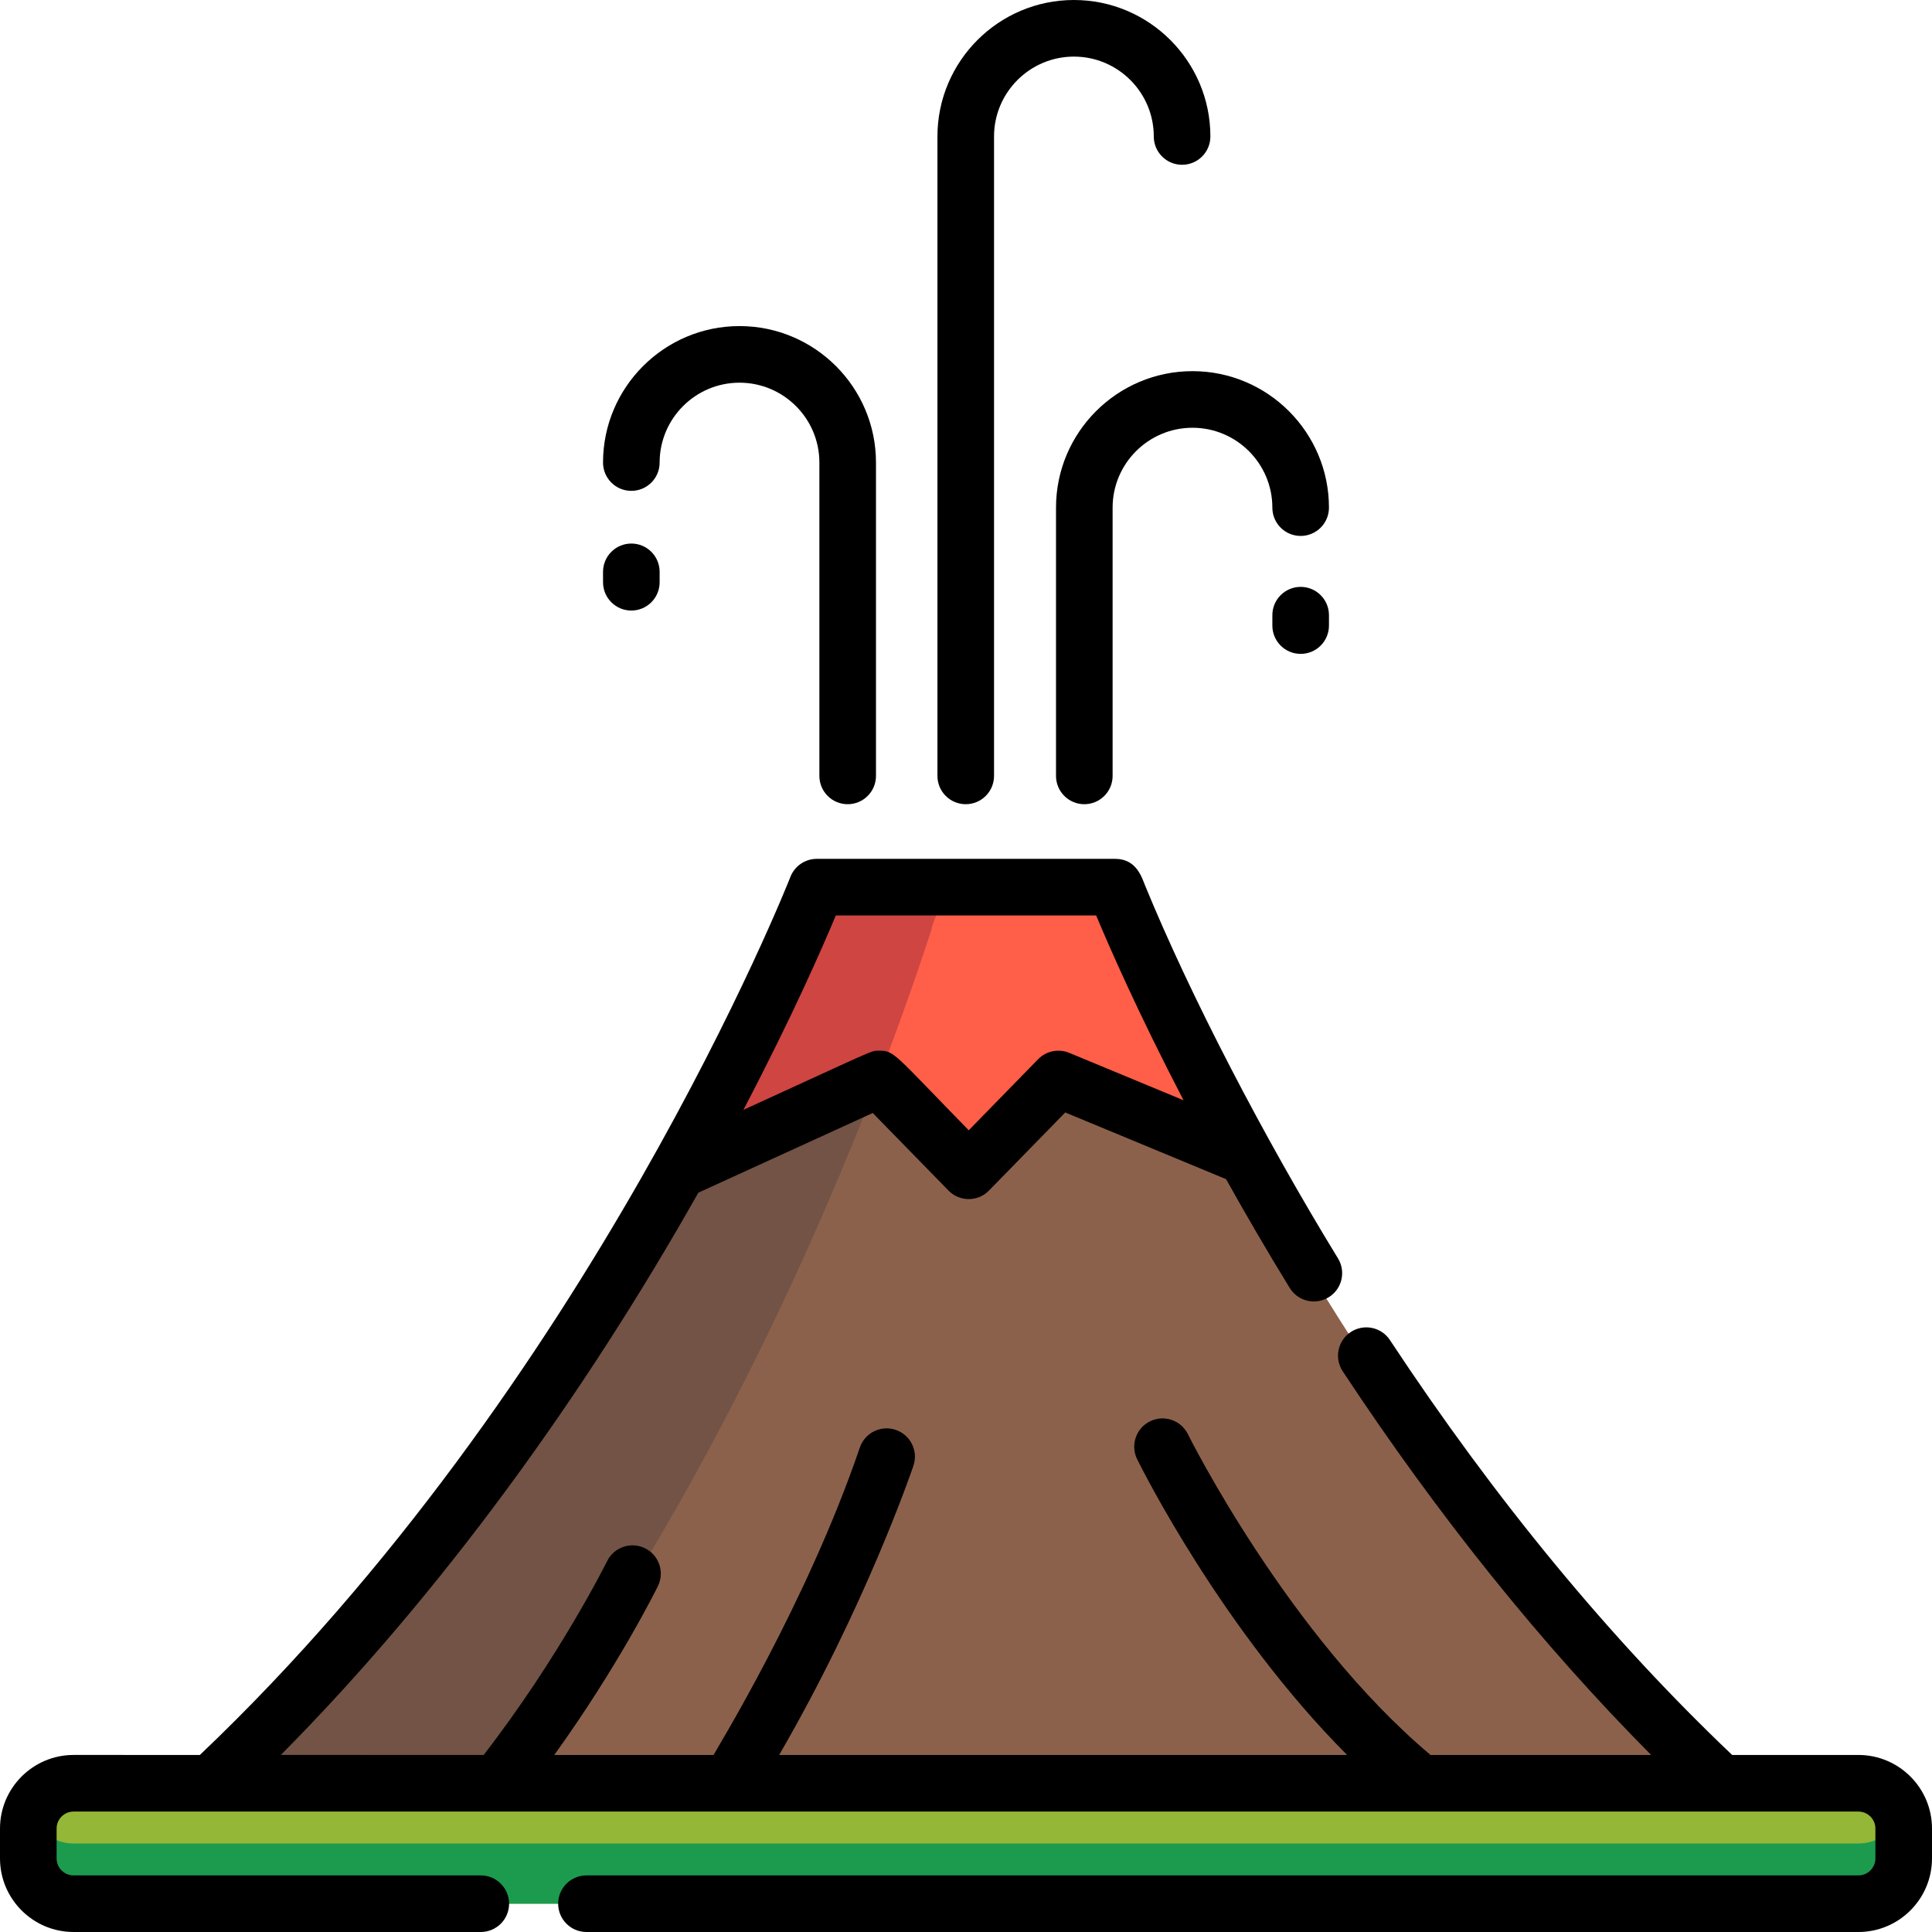 <?xml version="1.0" encoding="iso-8859-1"?>
<!-- Generator: Adobe Illustrator 19.0.0, SVG Export Plug-In . SVG Version: 6.00 Build 0)  -->
<svg xmlns="http://www.w3.org/2000/svg" xmlns:xlink="http://www.w3.org/1999/xlink" version="1.1" id="Layer_1" x="0px" y="0px" viewBox="0 0 511.999 511.999" style="enable-background:new 0 0 511.999 511.999;" xml:space="preserve">
<path style="fill:#8C614B;" d="M299.781,245.375c-3.083-6.997-10.519-10.272-17.6-10.272c-34.641,0-18.905,0-52.003,0  c-9.897,0-16.705,5.527-18.994,12.672l-0.001-0.001c-15.82,36.44-67.354,144.269-155.216,226.807c9.981,0,390.084,0,400.067,0  C348.483,373.55,293.5,231.123,299.781,245.375z"/>
<path style="fill:#725346;" d="M246.809,246.42L246.809,246.42c0.651-3.382,3.304-8.513,7.756-11.317c-8.145,0-14.866,0-24.388,0  c-9.897,0-16.705,5.527-18.994,12.672l-0.001-0.001c-15.82,36.44-67.354,144.269-155.216,226.807h73.505  C197.185,387.947,234.957,282.979,246.809,246.42z"/>
<path style="fill:#FF5E48;" d="M211.183,247.776L211.183,247.776c-4.873,11.222-13.138,29.221-24.802,51.161  c-0.411,3.884,3.54,6.67,7.035,5.074l39.548-18.069c21.913,22.437,20.952,22.172,23.76,22.172c2.807,0,1.84,0.272,23.759-22.172  l36.702,15.222c3.487,1.451,7.298-1.358,6.871-5.174c-11.686-22.202-19.771-40.095-24.267-50.594  c-3.608-7.215-10.372-10.292-17.609-10.292c-34.641,0-18.905,0-52.003,0C220.281,235.104,213.473,240.632,211.183,247.776z"/>
<path style="fill:#CE4542;" d="M186.381,298.937c-0.411,3.884,3.54,6.67,7.035,5.074l39.292-17.952  c6.412-16.672,11.093-30.361,14.101-39.639h0.001c0.65-3.382,3.303-8.513,7.755-11.317c-8.145,0-14.866,0-24.388,0  c-9.897,0-16.705,5.527-18.994,12.672l-0.001-0.001C203.586,265.272,193.677,285.386,186.381,298.937z"/>
<path style="fill:#95B737;" d="M504.498,492.499c0,6.627-5.372,12.001-12.001,12.001H19.502c-6.628,0-12.001-5.373-12.001-12.001  v-7.916c0-6.627,5.372-12.001,12.001-12.001h472.996c6.628,0,12.001,5.373,12.001,12.001L504.498,492.499L504.498,492.499z"/>
<path style="fill:#1C9B4F;" d="M492.497,488.541H19.502c-5.215,0-9.641-3.332-11.296-7.979c-0.888,2.491-0.705,3.436-0.705,11.937  c0,6.627,5.372,12.001,12.001,12.001h472.996c6.628,0,12.001-5.373,12.001-12.001c0-8.498,0.183-9.446-0.705-11.937  C502.138,485.208,497.713,488.541,492.497,488.541z"/>
<path d="M492.497,465.081h-33.458c-32.259-30.655-62.763-67.619-90.691-109.946c-2.28-3.458-6.933-4.413-10.392-2.129  c-3.457,2.281-4.41,6.933-2.129,10.392c25.331,38.389,52.772,72.518,81.741,101.683H379.1  c-37.742-31.791-63.965-84.344-64.291-85.003c-1.831-3.717-6.327-5.248-10.043-3.413c-3.716,1.831-5.244,6.327-3.413,10.044  c1.016,2.061,22.432,45.076,55.64,78.373H206.483c22.817-39.346,35.047-75.057,35.584-76.644c1.33-3.923-0.771-8.181-4.694-9.512  c-3.916-1.327-8.181,0.772-9.512,4.694c-14.049,41.23-38.301,80.46-38.757,81.46h-42.213c16.929-23.512,26.987-43.776,27.46-44.737  c1.83-3.714,0.303-8.209-3.411-10.041c-3.716-1.831-8.212-0.306-10.044,3.408c-0.124,0.253-12.642,25.441-32.721,51.369H74.423  c42.575-42.907,80.312-95.258,110.639-149.006l46.223-21.119l20.075,20.555c2.943,3.014,7.792,3.009,10.731,0l20.211-20.695  l42.618,17.675c5.081,9.107,10.699,18.767,16.868,28.831c2.165,3.532,6.783,4.637,10.316,2.475  c3.531-2.165,4.639-6.782,2.475-10.315c-19.668-32.085-39.324-69.981-51.137-98.861c-0.805-1.926-2.199-7.017-7.892-7.017h-79.095  c-3.093,0-5.869,1.898-6.99,4.781c-0.522,1.341-53.014,134.341-156.494,232.696H19.502C8.749,465.08,0,473.829,0,484.581v7.916  c0,10.753,8.749,19.501,19.501,19.501h107.913c4.142,0,7.5-3.357,7.5-7.5c0-4.142-3.358-7.5-7.5-7.5H19.502  c-2.481,0-4.5-2.018-4.5-4.5v-7.916c0-2.481,2.019-4.5,4.5-4.5c17.84,0,434.27,0,472.996,0c2.481,0,4.5,2.019,4.5,4.5v7.916  c0,2.482-2.019,4.5-4.5,4.5H155.418c-4.143,0-7.5,3.358-7.5,7.5c0,4.143,3.357,7.5,7.5,7.5h337.079  c10.753,0,19.501-8.749,19.501-19.501v-7.916C511.999,473.83,503.25,465.081,492.497,465.081z M290.498,242.605  c3.355,8.054,11.033,25.663,23.15,48.972l-30.292-12.563c-2.831-1.175-6.096-0.506-8.24,1.688l-18.393,18.834  c-19.952-20.429-19.663-21.094-23.762-21.094c-2.245,0-0.336-0.591-35.955,15.683c12.905-24.605,21.017-43.189,24.491-51.52H290.498  z"/>
<path d="M167.31,130.082c4.143,0,7.5-3.357,7.5-7.5c0-11.672,9.496-21.166,21.167-21.166s21.167,9.495,21.167,21.166v83.04  c0,4.143,3.357,7.5,7.5,7.5c4.143,0,7.5-3.357,7.5-7.5v-83.04c0-19.942-16.225-36.167-36.168-36.167s-36.168,16.225-36.168,36.167  C159.809,126.725,163.166,130.082,167.31,130.082z"/>
<path d="M279.853,134.528v71.094c0,4.143,3.357,7.5,7.5,7.5s7.5-3.357,7.5-7.5v-71.094c0-11.673,9.496-21.168,21.167-21.168  s21.167,9.496,21.167,21.168c0,4.143,3.357,7.5,7.5,7.5c4.143,0,7.5-3.357,7.5-7.5c0-19.943-16.225-36.169-36.168-36.169  C296.078,98.359,279.853,114.584,279.853,134.528z"/>
<path d="M255.93,213.122c4.143,0,7.5-3.357,7.5-7.5V36.169c0-11.673,9.496-21.168,21.167-21.168s21.167,9.496,21.167,21.168  c0,4.143,3.357,7.5,7.5,7.5s7.5-3.357,7.5-7.5C320.766,16.226,304.541,0,284.598,0c-19.943,0-36.168,16.226-36.168,36.169v169.452  C248.43,209.765,251.787,213.122,255.93,213.122z"/>
<path d="M167.31,161.801c4.143,0,7.5-3.357,7.5-7.5v-2.757c0-4.143-3.357-7.5-7.5-7.5c-4.142,0-7.5,3.357-7.5,7.5v2.757  C159.809,158.444,163.166,161.801,167.31,161.801z"/>
<path d="M344.689,155.527c-4.143,0-7.5,3.357-7.5,7.5v2.757c0,4.143,3.357,7.5,7.5,7.5c4.143,0,7.5-3.357,7.5-7.5v-2.757  C352.19,158.885,348.832,155.527,344.689,155.527z"/>
<g>
</g>
<g>
</g>
<g>
</g>
<g>
</g>
<g>
</g>
<g>
</g>
<g>
</g>
<g>
</g>
<g>
</g>
<g>
</g>
<g>
</g>
<g>
</g>
<g>
</g>
<g>
</g>
<g>
</g>
</svg>
